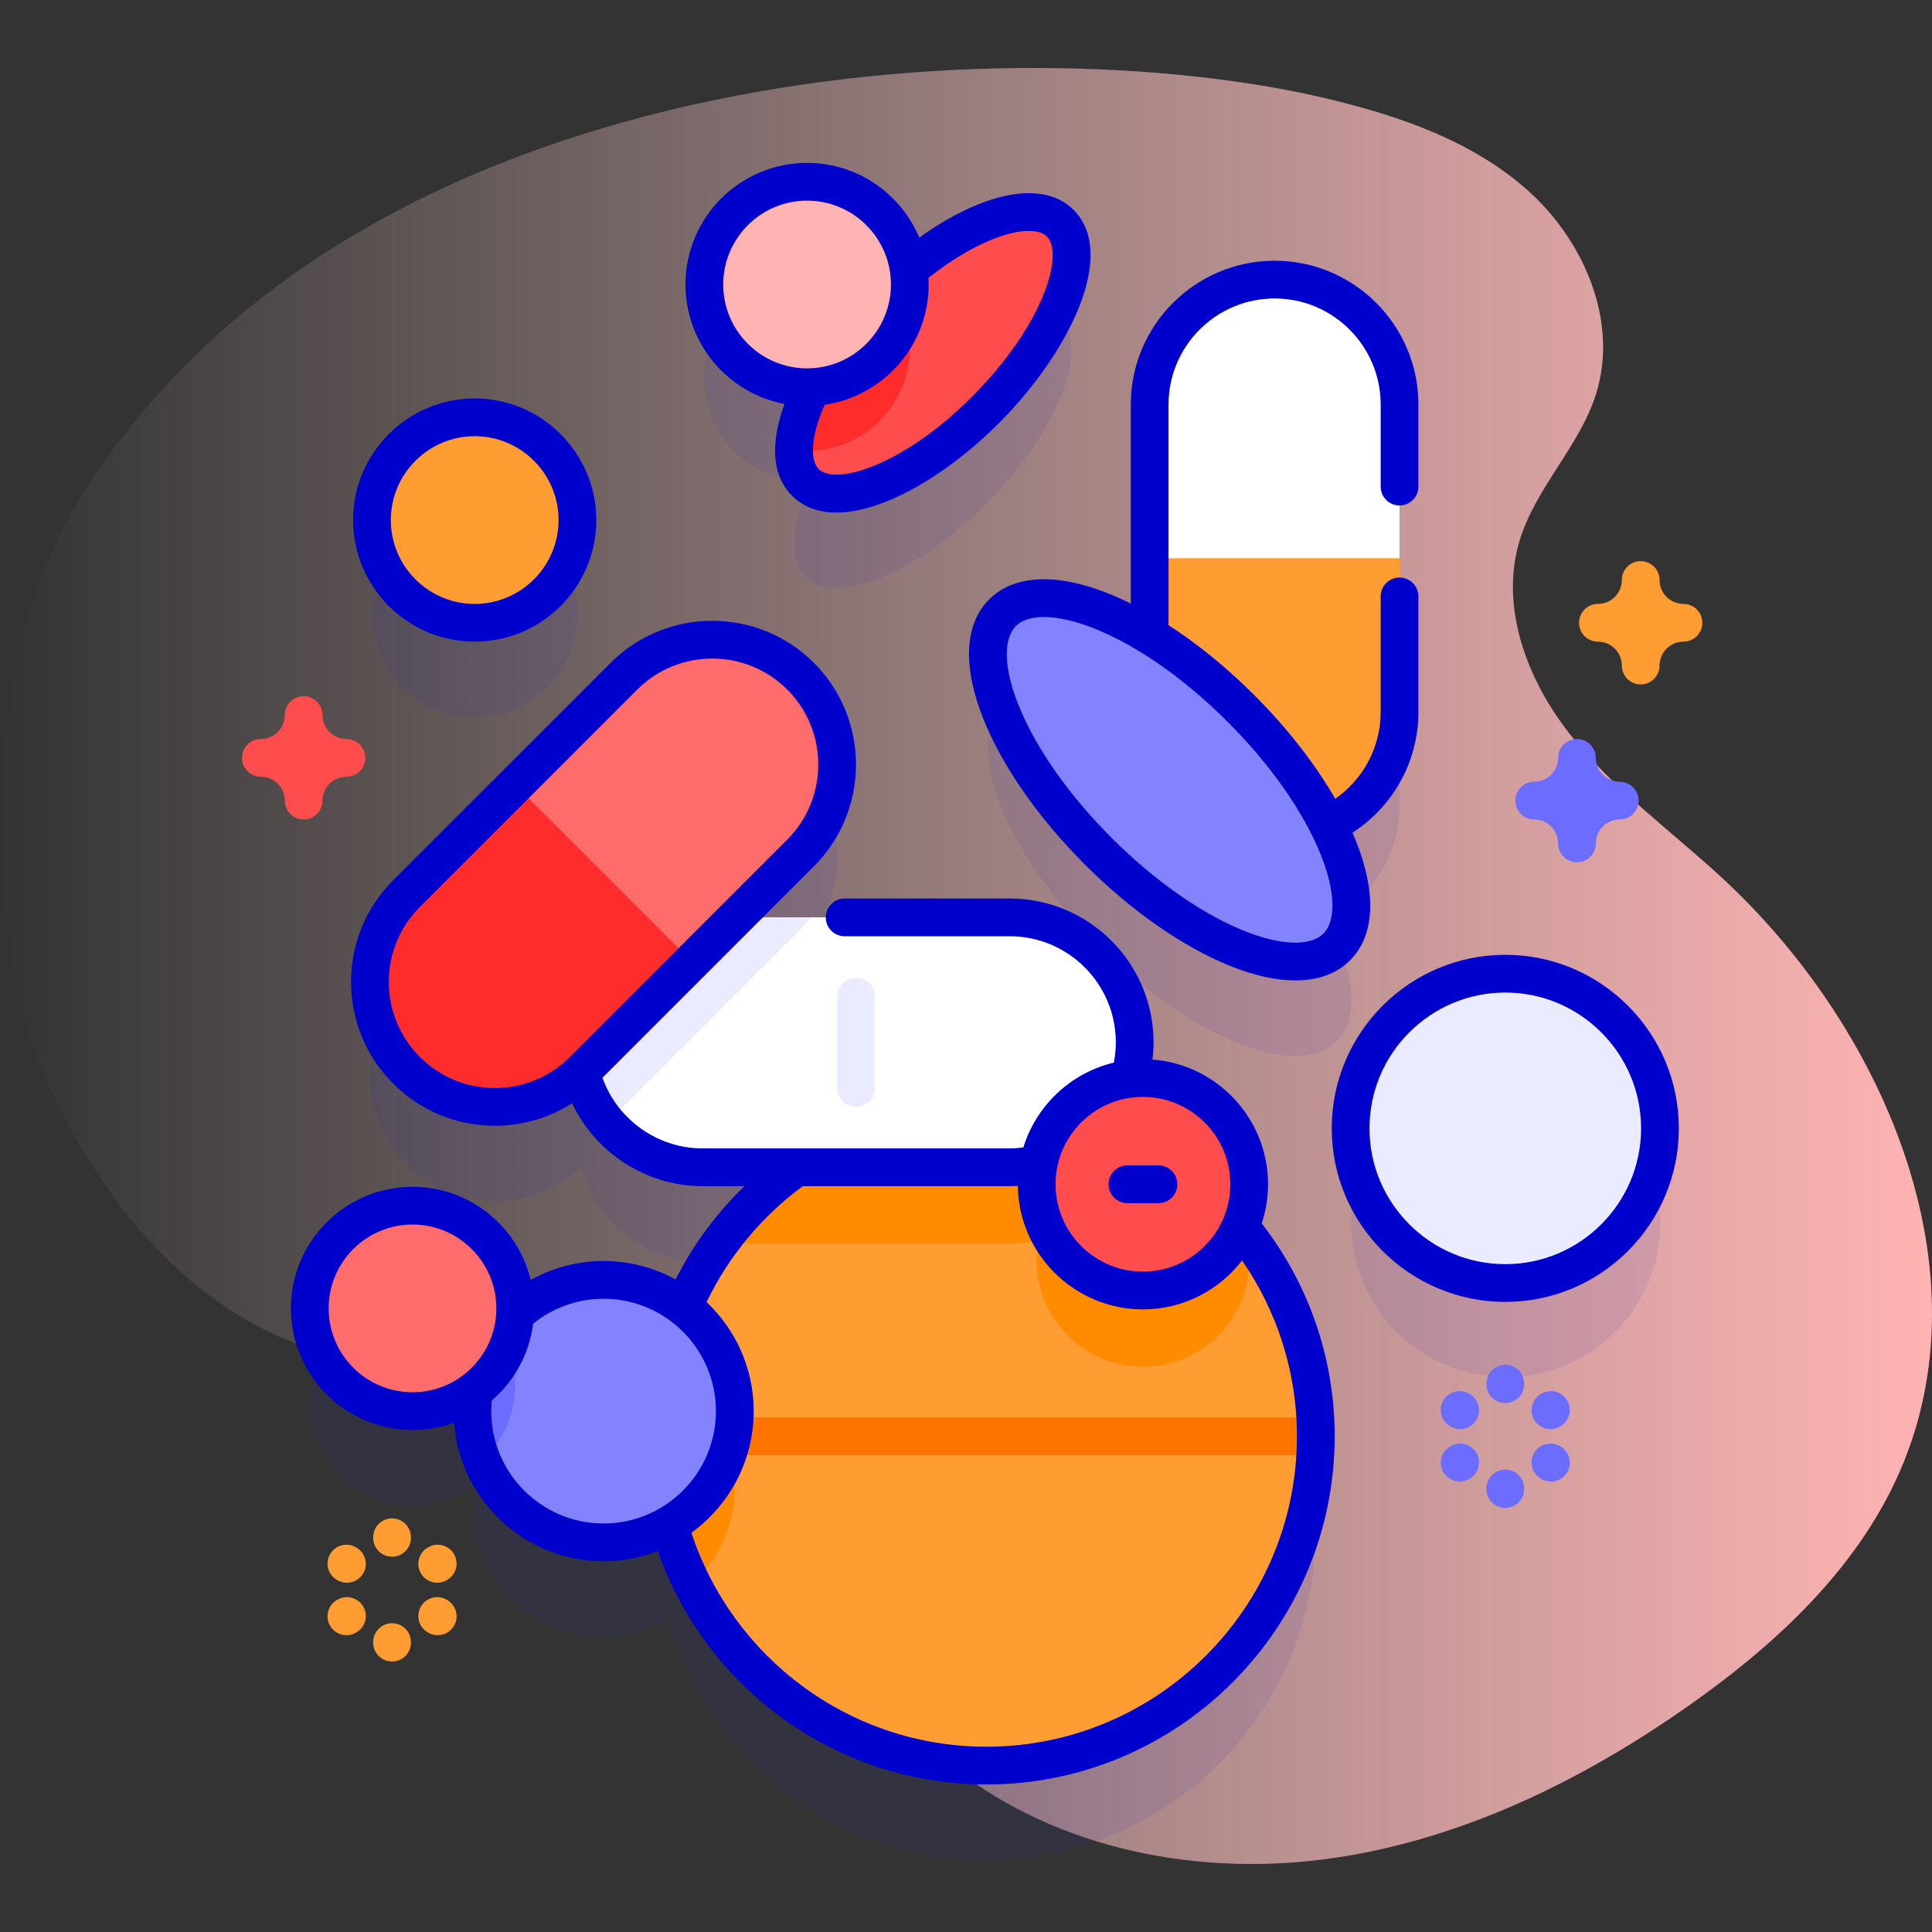 <svg id="Capa_1" enable-background="new 0 0 512 512" height="512" viewBox="0 0 512 512" width="512" xmlns="http://www.w3.org/2000/svg" xmlns:xlink="http://www.w3.org/1999/xlink"><rect x="0" y="0" width="512" height="512" fill="#333333" stroke="none"/><linearGradient id="SVGID_1_" gradientUnits="userSpaceOnUse" x1="0" x2="512" y1="256" y2="256"><stop offset="0" stop-color="#ffd9d9" stop-opacity="0"/><stop offset=".998" stop-color="#ffb3b3"/></linearGradient><g><g><path d="m20.337 133.512c-23.967 39.398-26.493 107.613-8.937 150.256 15.377 37.351 45.966 72.409 86.12 76.801 14.766 1.615 29.858-1.024 44.472 1.638 50.257 9.152 68.952 71.09 108.01 104.014 27.182 22.913 64.898 31.021 100.174 26.607s68.302-20.363 97.376-40.824c22.957-16.157 44.436-36.022 55.764-61.707 23.744-53.839-4.19-118.501-47.587-158.239-13.516-12.377-28.581-23.294-39.875-37.727s-18.48-33.695-13.099-51.214c4.293-13.977 15.849-24.812 20.227-38.763 5.958-18.984-3.035-40.281-17.802-53.616s-34.308-20.039-53.666-24.64c-81.103-19.28-258.823-11.524-331.177 107.414z" fill="url(#SVGID_1_)"/></g><g><g fill="#2626bc" opacity=".1"><path d="m331.042 338.843c0-15.55-12.606-28.156-28.156-28.156-1.23 0-2.438.088-3.627.24.939-3.068 1.447-6.324 1.447-9.699 0-18.286-14.824-33.11-33.11-33.11h-72.513l17.084-17.084c12.93-12.93 12.93-33.894 0-46.824-12.93-12.93-33.894-12.93-46.824 0l-57.603 57.603c-12.93 12.93-12.93 33.894 0 46.824 12.743 12.743 33.283 12.918 46.252.544 3.563 14.443 16.598 25.156 32.142 25.156h24.902c-13.106 9.28-23.538 22.084-29.922 37.031-5.863-4.503-13.197-7.186-21.161-7.186-9.041 0-17.274 3.451-23.459 9.105.029-.513.047-1.029.047-1.549 0-15.035-12.188-27.224-27.224-27.224-15.035 0-27.224 12.188-27.224 27.224 0 15.035 12.188 27.224 27.224 27.224 6.102 0 11.735-2.008 16.275-5.399-.274 1.76-.419 3.562-.419 5.399 0 19.209 15.572 34.78 34.78 34.78 6.332 0 12.263-1.7 17.377-4.657 10.251 36.807 44.013 63.815 84.088 63.815 48.205 0 87.284-39.078 87.284-87.283 0-21.117-7.5-40.482-19.98-55.578 1.49-3.431 2.32-7.216 2.32-11.196z"/><ellipse cx="125.8" cy="162.822" rx="27.224" ry="27.224" transform="matrix(.383 -.924 .924 .383 -72.77 216.737)"/><ellipse cx="398.916" cy="324.027" rx="40.99" ry="40.99" transform="matrix(.924 -.383 .383 .924 -93.634 177.324)"/><path d="m351.916 243.615c11.214-5.303 18.975-16.715 18.975-29.944v-40.731-40.731c0-18.286-14.824-33.11-33.11-33.11-18.286 0-33.11 14.824-33.11 33.11v40.731 20.497c-16.69-10.196-31.927-13.119-38.994-6.052-10.446 10.446.913 38.741 25.371 63.199s52.753 35.817 63.199 25.371c6.113-6.115 4.748-18.346-2.331-32.34z"/><path d="m213.885 127.617c.456 0 .91-.012 1.361-.034-5.523 11.003-6.559 20.609-1.744 25.324 8.117 7.949 29.784-1.014 48.396-20.019s27.119-40.855 19.002-48.804c-6.929-6.786-23.733-1.24-40.08 12.349-1.918-13.158-13.244-23.264-26.934-23.264-15.035 0-27.224 12.189-27.224 27.224s12.188 27.224 27.223 27.224z"/></g><g><circle cx="261.419" cy="380.618" fill="#ff9d33" r="87.284"/><path d="m194.73 394.17c0 10.16-4.35 19.29-11.3 25.65-5.95-11.79-9.29-25.1-9.29-39.2 0-5.95.6-11.77 1.73-17.39 11.2 5.78 18.86 17.47 18.86 30.94z" fill="#ff8b00"/><path d="m331.04 334.05c0 15.55-12.6 28.16-28.15 28.16s-28.16-12.61-28.16-28.16c0-1.85.18-3.65.52-5.4-2.45.58-5.02.9-7.65.9h-76.97c15.85-21.94 41.65-36.22 70.79-36.22 27.86 0 52.67 13.06 68.66 33.39.62 2.34.96 4.8.96 7.33z" fill="#ff8b00"/><path d="m348.702 385.619h-174.566c-2.762 0-5-2.239-5-5s2.238-5 5-5h174.566c2.762 0 5 2.239 5 5s-2.238 5-5 5z" fill="#ff7300"/><path d="m267.597 309.338h-81.463c-18.286 0-33.11-14.824-33.11-33.11 0-18.286 14.824-33.11 33.11-33.11h81.463c18.286 0 33.11 14.824 33.11 33.11 0 18.286-14.824 33.11-33.11 33.11z" fill="#fff"/><path d="m214.92 243.12c-.84 1.08-1.75 2.13-2.75 3.12l-51.34 51.34c-4.87-5.76-7.81-13.22-7.81-21.35 0-9.15 3.71-17.42 9.7-23.41 5.99-6 14.27-9.7 23.41-9.7z" fill="#ebebff"/><g><path d="m212.168 226.034-57.603 57.603c-12.93 12.93-33.894 12.93-46.824 0-12.93-12.93-12.93-33.894 0-46.824l57.603-57.603c12.93-12.93 33.894-12.93 46.824 0 12.93 12.93 12.93 33.894 0 46.824z" fill="#ff2c2c"/><path d="m136.542 208.011 28.801-28.801c12.93-12.93 33.894-12.93 46.824 0 12.93 12.93 12.93 33.894 0 46.824l-28.801 28.801z" fill="#ff6c6c"/></g><g><path d="m370.89 107.208v81.463c0 18.286-14.824 33.11-33.11 33.11-18.286 0-33.11-14.824-33.11-33.11v-81.463c0-18.286 14.824-33.11 33.11-33.11 18.286 0 33.11 14.824 33.11 33.11z" fill="#ff9d33"/><path d="m304.67 147.939v-40.731c0-18.286 14.824-33.11 33.11-33.11 18.286 0 33.11 14.824 33.11 33.11v40.731z" fill="#fff"/></g><g><path d="m226.865 293.335c-2.762 0-5-2.239-5-5v-24.214c0-2.761 2.238-5 5-5s5 2.239 5 5v24.214c0 2.761-2.238 5-5 5z" fill="#ebebff"/></g><circle cx="302.887" cy="313.843" fill="#ff4d4d" r="28.156"/><g><g><circle cx="159.954" cy="373.963" fill="#8383ff" r="34.78"/><path d="m136.54 366.95c0 7.94-3.4 15.09-8.83 20.07-1.64-4.03-2.54-8.44-2.54-13.06 0-8.03 2.72-15.43 7.31-21.32 2.57 4.15 4.06 9.06 4.06 14.31z" fill="#6c6cff"/></g></g><circle cx="109.318" cy="346.74" fill="#ff6c6c" r="27.224"/><circle cx="125.8" cy="137.822" fill="#ff9d33" r="27.224"/><circle cx="398.916" cy="299.027" fill="#ebebff" r="40.99"/><ellipse cx="309.961" cy="206.668" fill="#8383ff" rx="26.748" ry="62.628" transform="matrix(.707 -.707 .707 .707 -55.351 279.708)"/></g><g fill="#ff9d33"><g><path d="m103.897 412.539c-2.762 0-5-2.239-5-5v-.15c0-2.761 2.238-5 5-5s5 2.239 5 5v.15c0 2.761-2.238 5-5 5z"/><path d="m103.897 440.323c-2.762 0-5-2.239-5-5v-.15c0-2.761 2.238-5 5-5s5 2.239 5 5v.15c0 2.761-2.238 5-5 5z"/></g><g><path d="m91.927 419.448c-.851 0-1.712-.217-2.5-.674l-.13-.075c-2.39-1.384-3.206-4.442-1.822-6.833 1.384-2.39 4.445-3.205 6.832-1.822l.13.075c2.39 1.384 3.206 4.442 1.822 6.833-.927 1.601-2.607 2.496-4.332 2.496z"/><path d="m115.988 433.34c-.851 0-1.712-.217-2.5-.674l-.13-.075c-2.39-1.384-3.206-4.442-1.822-6.833 1.384-2.389 4.444-3.204 6.832-1.822l.13.075c2.39 1.384 3.206 4.442 1.822 6.833-.926 1.601-2.606 2.496-4.332 2.496z"/></g><g><path d="m91.807 433.34c-1.727 0-3.405-.895-4.332-2.496-1.384-2.39-.567-5.449 1.822-6.833l.13-.075c2.39-1.384 5.449-.567 6.832 1.822 1.384 2.39.567 5.449-1.822 6.833l-.13.075c-.788.457-1.651.674-2.5.674z"/><path d="m115.868 419.448c-1.727 0-3.405-.895-4.332-2.496-1.384-2.39-.567-5.449 1.822-6.833l.13-.075c2.39-1.384 5.449-.567 6.832 1.822 1.384 2.39.567 5.449-1.822 6.833l-.13.075c-.788.457-1.65.674-2.5.674z"/></g></g><g fill="#6c6cff"><g><path d="m398.916 371.832c-2.762 0-5-2.239-5-5v-.15c0-2.761 2.238-5 5-5s5 2.239 5 5v.15c0 2.761-2.238 5-5 5z"/><path d="m398.916 399.616c-2.762 0-5-2.239-5-5v-.15c0-2.761 2.238-5 5-5s5 2.239 5 5v.15c0 2.761-2.238 5-5 5z"/></g><g><path d="m386.945 378.741c-.846 0-1.702-.215-2.488-.667l-.13-.075c-2.394-1.376-3.218-4.433-1.841-6.827 1.377-2.393 4.432-3.218 6.827-1.841l.13.075c2.394 1.376 3.218 4.433 1.841 6.827-.925 1.608-2.607 2.508-4.339 2.508z"/><path d="m411.007 392.633c-.846 0-1.702-.215-2.488-.667l-.13-.075c-2.394-1.376-3.218-4.433-1.841-6.827 1.376-2.394 4.432-3.219 6.827-1.841l.13.075c2.394 1.376 3.218 4.433 1.841 6.827-.925 1.608-2.608 2.508-4.339 2.508z"/></g><g><path d="m386.825 392.633c-1.731 0-3.414-.9-4.339-2.508-1.377-2.394-.553-5.451 1.841-6.827l.13-.075c2.396-1.377 5.451-.552 6.827 1.841 1.377 2.394.553 5.451-1.841 6.827l-.13.075c-.786.452-1.642.667-2.488.667z"/><path d="m410.887 378.741c-1.731 0-3.414-.9-4.339-2.508-1.377-2.394-.553-5.451 1.841-6.827l.13-.075c2.396-1.377 5.451-.552 6.827 1.841 1.377 2.394.553 5.451-1.841 6.827l-.13.075c-.786.452-1.643.667-2.488.667z"/></g></g><path d="m80.469 217.174c-2.762 0-5-2.239-5-5 0-3.492-2.842-6.333-6.334-6.333-2.762 0-5-2.239-5-5s2.238-5 5-5c3.492 0 6.334-2.841 6.334-6.333 0-2.761 2.238-5 5-5s5 2.239 5 5c0 3.492 2.841 6.333 6.333 6.333 2.762 0 5 2.239 5 5s-2.238 5-5 5c-3.492 0-6.333 2.841-6.333 6.333 0 2.761-2.239 5-5 5z" fill="#ff4d4d"/><path d="m417.906 228.507c-2.762 0-5-2.239-5-5 0-3.492-2.841-6.333-6.333-6.333-2.762 0-5-2.239-5-5s2.238-5 5-5c3.492 0 6.333-2.841 6.333-6.333 0-2.761 2.238-5 5-5s5 2.239 5 5c0 3.492 2.841 6.333 6.333 6.333 2.762 0 5 2.239 5 5s-2.238 5-5 5c-3.492 0-6.333 2.841-6.333 6.333 0 2.762-2.238 5-5 5z" fill="#6c6cff"/><path d="m434.8 181.379c-2.762 0-5-2.239-5-5 0-3.492-2.841-6.333-6.333-6.333-2.762 0-5-2.239-5-5s2.238-5 5-5c3.492 0 6.333-2.841 6.333-6.333 0-2.761 2.238-5 5-5s5 2.239 5 5c0 3.492 2.841 6.333 6.333 6.333 2.762 0 5 2.239 5 5s-2.238 5-5 5c-3.492 0-6.333 2.841-6.333 6.333 0 2.762-2.238 5-5 5z" fill="#ff9d33"/><g><ellipse cx="247.201" cy="93.496" fill="#ff4d4d" rx="48.164" ry="20.57" transform="matrix(.7 -.715 .715 .7 7.443 204.698)"/><path d="m241.11 92.26c0 15.04-12.19 27.23-27.22 27.23-1.17 0-2.33-.07-3.46-.22.02-10.4 8.26-26.07 22.07-40.17 1.06-1.08 2.12-2.12 3.2-3.13 3.4 4.55 5.41 10.18 5.41 16.29z" fill="#ff2c2c"/></g><g><g><circle cx="213.886" cy="75.394" fill="#ffb3b3" r="27.224"/><g fill="#00c"><path d="m336.042 313.843c0-17.429-13.52-31.749-30.621-33.049.183-1.498.286-3.019.286-4.566 0-21.014-17.097-38.11-38.11-38.11h-43.762c-2.762 0-5 2.239-5 5s2.238 5 5 5h43.762c15.5 0 28.11 12.61 28.11 28.11 0 1.837-.183 3.632-.522 5.372-11.411 2.726-20.553 11.359-23.986 22.481-1.182.152-2.379.257-3.602.257h-81.463c-11.866 0-22.541-7.634-26.48-18.719l56.049-56.049c14.858-14.859 14.858-39.037 0-53.896-14.859-14.859-39.036-14.857-53.896 0l-57.603 57.603c-7.198 7.198-11.163 16.768-11.163 26.948s3.965 19.75 11.163 26.948 16.769 11.162 26.947 11.162c7.366 0 14.407-2.085 20.467-5.96 6.195 13.162 19.677 21.963 34.515 21.963h11.151c-7.374 7.139-13.563 15.491-18.243 24.735-5.67-3.114-12.174-4.89-19.087-4.89-7.006 0-13.589 1.827-19.311 5.022-3.403-14.144-16.152-24.689-31.325-24.689-17.769 0-32.225 14.456-32.225 32.224s14.456 32.224 32.225 32.224c3.856 0 7.555-.683 10.986-1.93 1.574 20.505 18.75 36.711 39.65 36.711 5.062 0 9.902-.961 14.359-2.693 12.605 35.974 46.882 61.851 87.105 61.851 50.885 0 92.283-41.398 92.283-92.283 0-21.234-7.23-40.797-19.33-56.406 1.079-3.266 1.671-6.75 1.671-10.371zm-224.767-33.741c-5.31-5.309-8.233-12.368-8.233-19.876s2.924-14.567 8.233-19.876l57.603-57.603c5.481-5.48 12.678-8.22 19.878-8.22 7.197 0 14.397 2.741 19.877 8.22 10.959 10.96 10.959 28.793 0 39.753l-57.604 57.603c-5.31 5.31-12.368 8.233-19.877 8.233-7.507-.001-14.567-2.925-19.877-8.234zm191.612 10.585c12.768 0 23.155 10.388 23.155 23.156 0 12.769-10.388 23.156-23.155 23.156-12.769 0-23.156-10.388-23.156-23.156-.001-12.768 10.387-23.156 23.156-23.156zm-215.793 56.053c0-12.254 9.97-22.224 22.225-22.224 12.254 0 22.224 9.969 22.224 22.224s-9.97 22.224-22.224 22.224c-12.256-.001-22.225-9.97-22.225-22.224zm43.08 27.223c0-.952.062-1.889.15-2.818 5.892-5.078 9.928-12.245 10.952-20.342 5.112-4.133 11.606-6.62 18.677-6.62 16.421 0 29.78 13.359 29.78 29.78s-13.359 29.78-29.78 29.78-29.779-13.359-29.779-29.78zm213.528 6.656c0 45.371-36.912 82.283-82.283 82.283-36.443 0-67.404-23.825-78.186-56.71 9.987-7.234 16.502-18.981 16.502-32.228 0-11.374-4.806-21.64-12.484-28.897 5.878-12.213 14.676-22.761 25.495-30.728h54.852c.72 0 1.435-.024 2.145-.064.233 18.083 15.008 32.725 33.145 32.725 10.688 0 20.204-5.088 26.271-12.963 9.152 13.252 14.543 29.29 14.543 46.582z"/><path d="m298.766 318.843h8.241c2.762 0 5-2.239 5-5s-2.238-5-5-5h-8.241c-2.762 0-5 2.239-5 5s2.238 5 5 5z"/><path d="m125.8 170.046c17.769 0 32.225-14.456 32.225-32.224s-14.456-32.224-32.225-32.224-32.224 14.456-32.224 32.224c0 17.769 14.455 32.224 32.224 32.224zm0-54.447c12.255 0 22.225 9.969 22.225 22.224s-9.97 22.224-22.225 22.224c-12.254 0-22.224-9.97-22.224-22.224s9.97-22.224 22.224-22.224z"/><path d="m398.916 253.037c-25.359 0-45.99 20.631-45.99 45.99s20.631 45.99 45.99 45.99 45.99-20.631 45.99-45.99-20.631-45.99-45.99-45.99zm0 81.98c-19.845 0-35.99-16.145-35.99-35.99s16.146-35.99 35.99-35.99 35.99 16.145 35.99 35.99-16.145 35.99-35.99 35.99z"/><path d="m262.142 158.848c-6.558 6.558-7.094 17.831-1.509 31.744 5.038 12.549 14.584 26.231 26.88 38.527 12.295 12.295 25.978 21.841 38.526 26.879 6.372 2.558 12.188 3.832 17.254 3.832 5.993 0 10.935-1.785 14.488-5.339 6.558-6.558 7.094-17.831 1.509-31.743-.275-.686-.57-1.377-.872-2.069 10.502-6.792 17.473-18.595 17.473-32.006v-30.618c0-2.761-2.238-5-5-5s-5 2.239-5 5v30.618c0 9.522-4.77 17.939-12.036 23.024-5.333-9.256-12.685-18.717-21.444-27.476-7.269-7.269-15.022-13.566-22.74-18.55v-58.461c0-15.5 12.61-28.11 28.11-28.11s28.11 12.61 28.11 28.11v21.744c0 2.761 2.238 5 5 5s5-2.239 5-5v-21.744c0-21.014-17.097-38.11-38.11-38.11s-38.11 17.096-38.11 38.11v52.744c-1.948-.966-3.881-1.847-5.786-2.612-13.913-5.586-25.186-5.052-31.743 1.506zm87.868 67.623c3.883 9.672 4.145 17.503.701 20.947-3.445 3.444-11.276 3.181-20.946-.701-11.324-4.546-23.818-13.308-35.182-24.67-11.362-11.362-20.124-23.857-24.67-35.181-3.883-9.672-4.145-17.503-.701-20.947 1.609-1.609 4.175-2.409 7.438-2.409 3.723 0 8.354 1.041 13.508 3.11 11.324 4.546 23.818 13.308 35.182 24.67 11.362 11.363 20.123 23.857 24.67 35.181z"/><path d="m207.907 107.052c-3.605 9.837-3.648 18.801 2.097 24.428 3.086 3.022 7.096 4.359 11.662 4.358 12.991-.001 30.462-10.827 43.805-24.452 18.032-18.414 30.793-44.254 18.927-55.875-5.445-5.333-14.564-5.741-25.671-1.146-4.91 2.031-10.03 4.967-15.112 8.602-4.874-11.617-16.363-19.798-29.729-19.798-17.769 0-32.224 14.456-32.224 32.224 0 15.725 11.324 28.847 26.245 31.659zm38.202-31.658c0-.591-.019-1.178-.05-1.761 5.556-4.379 11.19-7.834 16.49-10.026 3.873-1.602 7.372-2.416 10.1-2.416 2.105 0 3.751.485 4.753 1.466 2.3 2.252 2.055 7.95-.639 14.87-3.35 8.603-9.897 18.144-18.437 26.864-18.436 18.826-36.785 24.388-41.326 19.946-2.3-2.252-2.055-7.95.64-14.87.282-.724.594-1.456.921-2.192 15.56-2.273 27.548-15.701 27.548-31.881zm-32.223-22.224c12.254 0 22.224 9.969 22.224 22.224s-9.97 22.224-22.224 22.224-22.224-9.969-22.224-22.224 9.97-22.224 22.224-22.224z"/></g></g></g></g></g></svg>